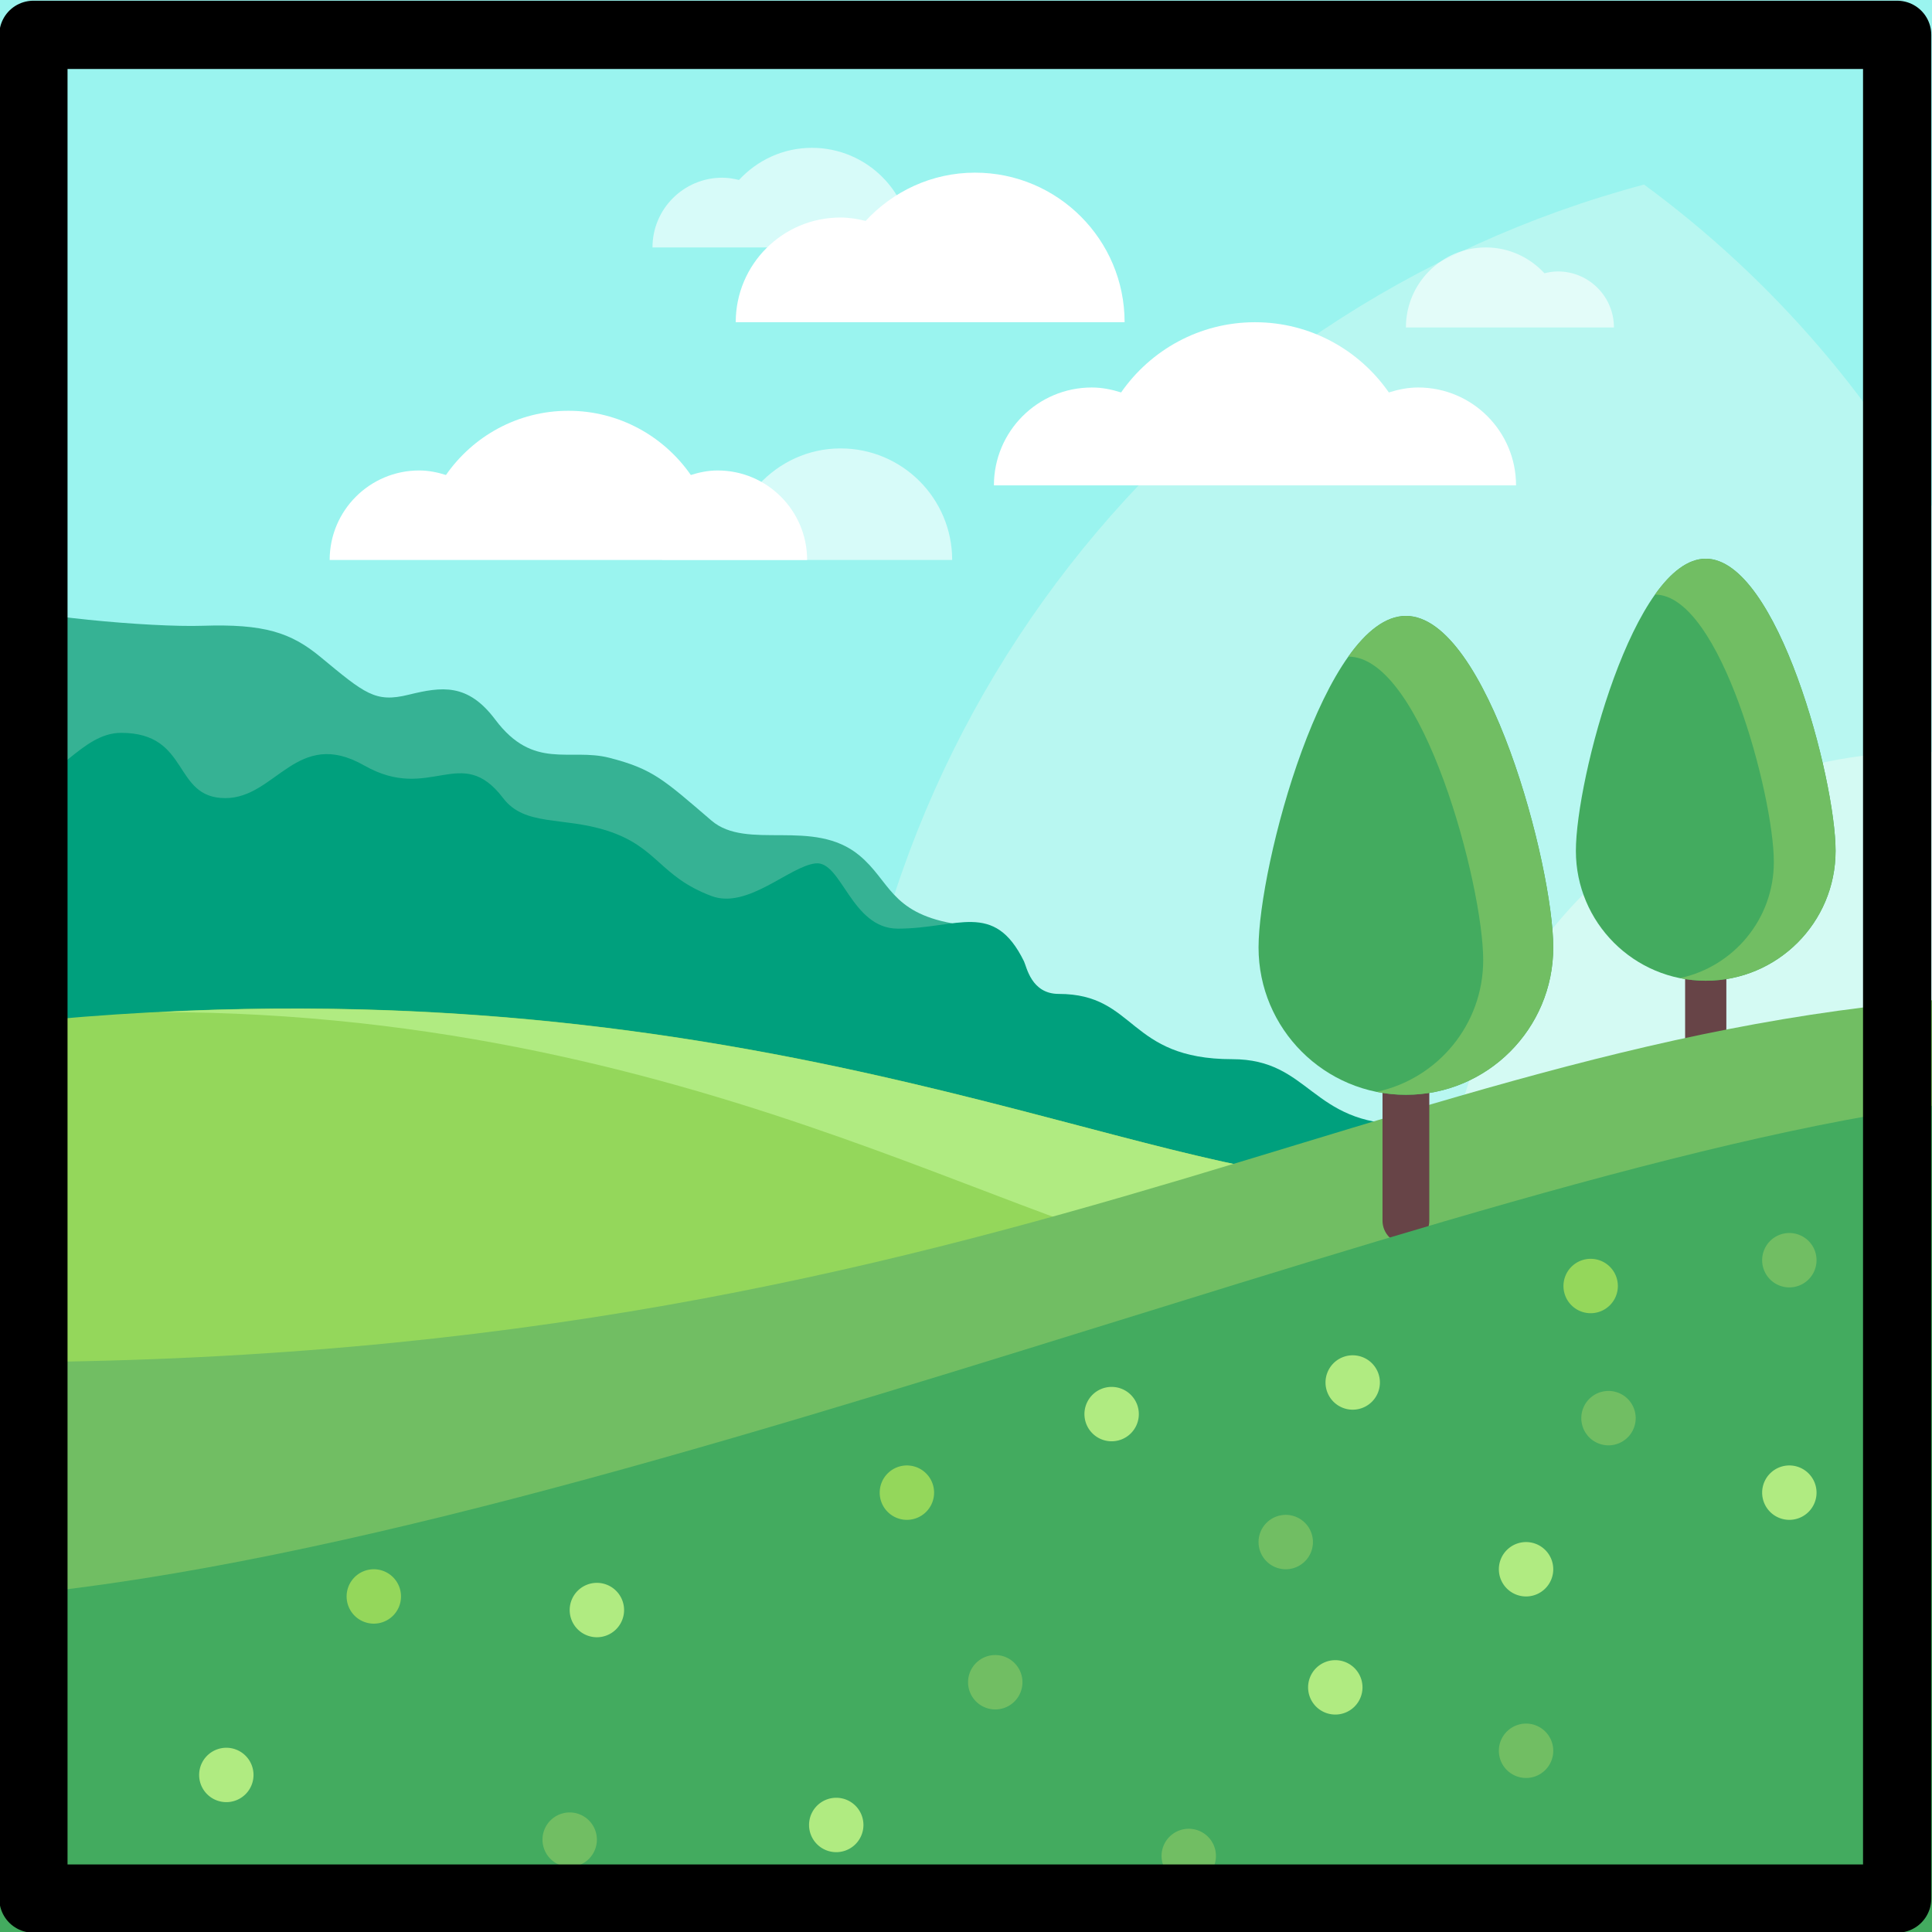 <?xml version="1.0" encoding="UTF-8" standalone="no"?>
<!-- Generator: Adobe Illustrator 19.0.0, SVG Export Plug-In . SVG Version: 6.00 Build 0)  -->

<svg
   xmlns:dc="http://purl.org/dc/elements/1.1/"
   xmlns:cc="http://creativecommons.org/ns#"
   xmlns:rdf="http://www.w3.org/1999/02/22-rdf-syntax-ns#"
   xmlns:svg="http://www.w3.org/2000/svg"
   xmlns="http://www.w3.org/2000/svg"
   xmlns:sodipodi="http://sodipodi.sourceforge.net/DTD/sodipodi-0.dtd"
   xmlns:inkscape="http://www.inkscape.org/namespaces/inkscape"
   version="1.1"
   id="Capa_1"
   x="0px"
   y="0px"
   viewBox="0 0 512 512"
   style="enable-background:new 0 0 512 512;"
   xml:space="preserve"
   sodipodi:docname="image.svg"
   inkscape:version="0.92.1 r15371"><rect x="0" y="0" width="512" height="512" fill="#333333" stroke="none"/><defs
     id="defs201"><clipPath
       clipPathUnits="userSpaceOnUse"
       id="clipPath4907"><rect
         style="fill:#9af4ef;fill-opacity:1;stroke:none;stroke-width:10.423;stroke-linecap:butt;stroke-linejoin:round;stroke-miterlimit:4;stroke-dasharray:none;stroke-dashoffset:0;stroke-opacity:1;paint-order:normal"
         id="rect4909"
         width="512"
         height="512"
         x="-3.566"
         y="-1.797" /></clipPath><clipPath
       clipPathUnits="userSpaceOnUse"
       id="clipPath5650"><rect
         style="fill:#ffffff;fill-opacity:1;stroke:none;stroke-width:7.927;stroke-linecap:butt;stroke-linejoin:round;stroke-miterlimit:4;stroke-dasharray:none;stroke-dashoffset:0;stroke-opacity:1;paint-order:normal"
         id="rect5652"
         width="512"
         height="512"
         x="0"
         y="0" /></clipPath><clipPath
       clipPathUnits="userSpaceOnUse"
       id="clipPath5873"><path
         style="fill:#ffffff;fill-opacity:1;stroke:none;stroke-width:8.936;stroke-linecap:butt;stroke-linejoin:round;stroke-miterlimit:4;stroke-dasharray:none;stroke-dashoffset:0;stroke-opacity:1;paint-order:normal"
         d="M 0,0 H 512 V 512 H 0 Z"
         id="path5875"
         inkscape:connector-curvature="0" /></clipPath><clipPath
       clipPathUnits="userSpaceOnUse"
       id="clipPath6137"><rect
         style="fill:#ffffff;fill-opacity:1;stroke:none;stroke-width:9.366;stroke-linecap:butt;stroke-linejoin:round;stroke-miterlimit:4;stroke-dasharray:none;stroke-dashoffset:0;stroke-opacity:1;paint-order:normal"
         id="rect6139"
         width="512"
         height="512"
         x="0"
         y="0" /></clipPath></defs><sodipodi:namedview
     pagecolor="#ffffff"
     bordercolor="#666666"
     borderopacity="1"
     objecttolerance="10"
     gridtolerance="10"
     guidetolerance="10"
     inkscape:pageopacity="0"
     inkscape:pageshadow="2"
     inkscape:window-width="1366"
     inkscape:window-height="705"
     id="namedview199"
     showgrid="false"
     inkscape:zoom="0.4609375"
     inkscape:cx="-15.539312"
     inkscape:cy="449.84606"
     inkscape:window-x="-4"
     inkscape:window-y="-4"
     inkscape:window-maximized="1"
     inkscape:current-layer="Capa_1" /><g
     id="g168" /><g
     id="g170" /><g
     id="g172" /><g
     id="g174" /><g
     id="g176" /><g
     id="g178" /><g
     id="g180" /><g
     id="g182" /><g
     id="g184" /><g
     id="g186" /><g
     id="g188" /><g
     id="g190" /><g
     id="g192" /><g
     id="g194" /><g
     id="g196" /><g
     id="g6747"><g
       clip-path="url(#clipPath6137)"
       id="g6135"><rect
         style="fill:#9af4ef;fill-opacity:1;stroke:none;stroke-width:7.696;stroke-linecap:butt;stroke-linejoin:round;stroke-miterlimit:4;stroke-dasharray:none;stroke-dashoffset:0;stroke-opacity:1;paint-order:normal"
         id="rect4762"
         width="512"
         height="512"
         x="0"
         y="0" /><g
         id="g8"
         style="opacity:0.3"
         transform="matrix(1.081,0,0,1.081,-4.69,-4.69)"><path
           inkscape:connector-curvature="0"
           id="path6"
           d="M 407.376,49.583 C 294.06,79.836 210.577,183.148 210.577,306 c 0,80.664 36.031,152.869 92.82,201.548 C 422.126,485.311 512,381.182 512,256 512,171.264 470.804,96.177 407.376,49.583 Z"
           style="fill:#fffff4" /></g><g
         id="g12"
         transform="matrix(1.081,0,0,1.081,-4.69,-4.69)"><path
           inkscape:connector-curvature="0"
           id="path10"
           d="M 215,214.034 C 203.752,204.729 187.5,213 178.75,205.5 c -11.695,-10.024 -14.351,-12.646 -25.031,-15.384 -9.75,-2.5 -18.578,3.156 -27.969,-9.366 -6.75,-9 -13.117,-8.089 -21.263,-6.089 -8.146,2 -10.649,-0.214 -21.612,-9.286 C 75.625,159.375 69,157.25 54,157.75 41.349,158.172 9.704,155.368 0.456,151.856 -8.437,171.794 6.811,193.054 3.257,215.294 c 36.23,3.803 47.12,2.15 61.243,6.706 15.5,5 166.167,35.5 168.834,34 2.667,-1.5 4.436,-25.304 4.436,-25.304 -15.131,-2.734 -15.337,-10.513 -22.77,-16.662 z"
           style="fill:#36b294"
           sodipodi:nodetypes="scccscccccscs" /></g><g
         id="g16"
         style="opacity:0.4"
         transform="matrix(1.081,0,0,1.081,-4.69,-4.69)"><path
           inkscape:connector-curvature="0"
           id="path14"
           d="m 358.667,306 c 0,56.513 39.963,103.67 93.165,114.815 C 489.354,376.277 512,318.795 512,256 c 0,-22.041 -2.789,-43.43 -8.027,-63.837 -8.98,-2.201 -18.314,-3.496 -27.973,-3.496 -64.801,0 -117.333,52.531 -117.333,117.333 z"
           style="fill:#fffff4" /></g><g
         id="g36"
         transform="matrix(1.081,0,0,1.081,-4.69,-4.69)"><g
           id="g22"><g
             id="g20"><path
               inkscape:connector-curvature="0"
               id="path18"
               d="m 422.504,277.018 c -2.793,0 -5.054,-2.262 -5.054,-5.051 v -54.398 c 0,-2.789 2.262,-5.051 5.054,-5.051 2.793,0 5.054,2.262 5.054,5.051 v 54.398 c 0,2.79 -2.261,5.051 -5.054,5.051 z"
               style="fill:#674447" /></g></g><g
           id="g28"><g
             id="g26"><path
               inkscape:connector-curvature="0"
               id="path24"
               d="m 454.336,212.935 c 0,17.581 -14.252,31.833 -31.833,31.833 -17.581,0 -31.833,-14.252 -31.833,-31.833 0,-17.581 14.252,-71.625 31.833,-71.625 17.581,0.001 31.833,54.044 31.833,71.625 z"
               style="fill:#43ab5f" /></g></g><g
           id="g34"><g
             id="g32"><path
               inkscape:connector-curvature="0"
               id="path30"
               d="m 422.503,141.31 c -4.413,0 -8.616,3.411 -12.437,8.791 h 0.001 c 16.091,0 29.135,49.464 29.135,65.555 0,13.997 -9.878,25.667 -23.038,28.473 2.049,0.414 4.167,0.639 6.338,0.639 17.581,0 31.833,-14.252 31.833,-31.833 0.001,-17.581 -14.252,-71.625 -31.832,-71.625 z"
               style="fill:#71be63" /></g></g></g><g
         id="g40"
         style="opacity:0.6"
         transform="matrix(1.081,0,0,1.081,-4.69,-4.69)"><path
           inkscape:connector-curvature="0"
           id="path38"
           d="m 166.646,141.623 c 0,-10.575 8.573,-19.149 19.149,-19.149 1.596,0 3.122,0.252 4.604,0.62 4.997,-5.396 12.081,-8.827 20.015,-8.827 15.108,0 27.355,12.247 27.355,27.355 h -71.123 z"
           style="fill:#ffffff" /></g><g
         id="g44"
         style="opacity:0.6"
         transform="matrix(1.081,0,0,1.081,-4.69,-4.69)"><path
           inkscape:connector-curvature="0"
           id="path42"
           d="m 164.295,65 c 0,-9.442 7.654,-17.096 17.096,-17.096 1.425,0 2.788,0.225 4.111,0.554 4.461,-4.818 10.786,-7.881 17.87,-7.881 13.488,0 24.423,10.935 24.423,24.423 z"
           style="fill:#ffffff" /></g><g
         id="g48"
         style="opacity:0.6"
         transform="matrix(1.081,0,0,1.081,-4.69,-4.69)"><path
           inkscape:connector-curvature="0"
           id="path46"
           d="m 400,84.615 c 0,-7.583 -6.148,-13.731 -13.731,-13.731 -1.145,0 -2.239,0.181 -3.302,0.445 -3.583,-3.869 -8.663,-6.33 -14.352,-6.33 C 357.782,65 349,73.782 349,84.615 Z"
           style="fill:#ffffff" /></g><g
         id="g52"
         transform="matrix(1.081,0,0,1.081,-4.69,-4.69)"><path
           inkscape:connector-curvature="0"
           id="path50"
           d="m 263.878,248 c -6.73,0 -7.852,-6.655 -8.512,-8 -7.366,-15 -16.283,-8 -30.913,-8 -11.438,0 -13.776,-16.667 -20.16,-16 -6.384,0.667 -16.669,11.333 -25.536,8 -12.724,-4.784 -13.123,-12 -25.537,-16 -10.954,-3.53 -20.216,-1 -25.537,-8 -10.359,-13.63 -17.822,1.25 -34.049,-8 -16.503,-9.408 -21.635,8 -34.048,8 -13.041,0 -8.513,-16 -25.537,-16 -9.644,0 -15.328,11.76 -27.526,15.085 C 2.303,217.397 0,236.428 0,256 c 0,10.092 0.658,20.027 1.81,29.813 3.915,3.633 8.148,6.828 12.393,8.651 C 29.422,301 349,306.615 349,306.615 V 280 c -23.409,0 -23.409,-16 -42.561,-16 -25.803,0 -23.409,-16 -42.561,-16 z"
           style="fill:#00a07d" /></g><g
         id="g56"
         transform="matrix(1.081,0,0,1.081,-4.69,-4.69)"><path
           inkscape:connector-curvature="0"
           id="path54"
           d="m 107,433.548 237,-126.934 -6,-12.948 c -57.385,0 -156.966,-58.334 -338,-37.667 0,63.767 -21.214,187.321 4.339,247.323 C 28.565,509.109 107,433.548 107,433.548 Z"
           style="fill:#94d75b"
           sodipodi:nodetypes="cccccc" /></g><g
         id="g60"
         transform="matrix(1.081,0,0,1.081,-4.69,-4.69)"><path
           inkscape:connector-curvature="0"
           id="path58"
           d="m 338,293.667 c -52.623,0 -140.781,-49.009 -294.643,-41.213 136.795,0.118 220.685,61.353 263.643,61.353 l 12,-4.476 19.357,-14.892 z"
           style="fill:#b0eb81" /></g><g
         id="g64"
         transform="matrix(1.081,0,0,1.081,-4.69,-4.69)"><path
           inkscape:connector-curvature="0"
           id="path62"
           d="m 180.261,119.675 c -2.303,0 -4.479,0.453 -6.565,1.111 -6.607,-9.498 -17.568,-15.743 -30.014,-15.743 -12.446,0 -23.407,6.245 -30.014,15.743 -2.086,-0.658 -4.262,-1.111 -6.565,-1.111 -12.121,0 -21.948,9.826 -21.948,21.948 h 117.054 c -0.001,-12.121 -9.827,-21.948 -21.948,-21.948 z"
           style="fill:#ffffff" /></g><g
         id="g68"
         transform="matrix(1.081,0,0,1.081,-4.69,-4.69)"><path
           inkscape:connector-curvature="0"
           id="path66"
           d="m 352,99.333 c -2.518,0 -4.898,0.496 -7.179,1.215 C 337.596,90.162 325.611,83.333 312,83.333 c -13.611,0 -25.596,6.829 -32.821,17.215 -2.281,-0.719 -4.661,-1.215 -7.179,-1.215 -13.255,0 -24,10.745 -24,24 h 128 c 0,-13.255 -10.745,-24 -24,-24 z"
           style="fill:#ffffff" /></g><g
         id="g72"
         transform="matrix(1.081,0,0,1.081,-4.69,-4.69)"><path
           inkscape:connector-curvature="0"
           id="path70"
           d="m 184.705,83.333 c 0,-14.175 11.491,-25.667 25.667,-25.667 2.139,0 4.185,0.338 6.172,0.832 6.697,-7.233 16.193,-11.832 26.828,-11.832 20.25,0 36.667,16.416 36.667,36.667 z"
           style="fill:#ffffff" /></g><g
         id="g76"
         transform="matrix(1.081,0,0,1.081,-4.69,-4.69)"><path
           inkscape:connector-curvature="0"
           id="path74"
           d="M 0.972,395.996 C 41.128,484.848 152.158,512 256,512 c 141.385,0 256,-114.615 256,-256 0,-2.672 -0.12,-5.314 -0.201,-7.966 -158.307,0.726 -251.788,90.271 -510.827,90.271 z"
           style="fill:#71be63"
           sodipodi:nodetypes="cssccc" /></g><g
         id="g96"
         transform="matrix(1.081,0,0,1.081,-4.69,-4.69)"><g
           id="g82"><g
             id="g80"><path
               inkscape:connector-curvature="0"
               id="path78"
               d="m 349.002,309.33 c -3.169,0 -5.736,-2.566 -5.736,-5.731 v -61.73 c 0,-3.165 2.566,-5.731 5.736,-5.731 3.17,0 5.735,2.566 5.735,5.731 v 61.73 c 0,3.165 -2.566,5.731 -5.735,5.731 z"
               style="fill:#674447" /></g></g><g
           id="g88"><g
             id="g86"><path
               inkscape:connector-curvature="0"
               id="path84"
               d="m 385.123,236.611 c 0,19.95 -16.173,36.123 -36.123,36.123 -19.95,0 -36.123,-16.173 -36.123,-36.123 0,-19.95 16.173,-81.278 36.123,-81.278 19.95,0 36.123,61.327 36.123,81.278 z"
               style="fill:#43ab5f" /></g></g><g
           id="g94"><g
             id="g92"><path
               inkscape:connector-curvature="0"
               id="path90"
               d="m 349,155.333 c -5.008,0 -9.777,3.871 -14.113,9.976 h 10e-4 c 18.26,0 33.062,56.13 33.062,74.39 0,15.883 -11.209,29.126 -26.143,32.311 2.325,0.47 4.729,0.725 7.192,0.725 19.95,0 36.124,-16.173 36.124,-36.123 C 385.124,216.66 368.95,155.333 349,155.333 Z"
               style="fill:#71be63" /></g></g></g><g
         id="g100"
         transform="matrix(1.081,0,0,1.081,-4.69,-4.69)"><path
           inkscape:connector-curvature="0"
           id="path98"
           d="M 511.394,272.76 C 398.881,273.312 158.418,383.243 0.972,395.996 -74.659,619.535 209.565,530.962 277.695,533.695 602.189,546.712 502.753,406.324 511.394,272.76 Z"
           style="fill:#43ab5f"
           sodipodi:nodetypes="ccsc" /></g><g
         id="g104"
         transform="matrix(1.081,0,0,1.081,10.233,-1.374)"><path
           inkscape:connector-curvature="0"
           id="circle102"
           d="m 202.208,448.667 a 6.667,6.667 0 0 1 -6.667,6.667 6.667,6.667 0 0 1 -6.667,-6.667 6.667,6.667 0 0 1 6.667,-6.667 6.667,6.667 0 0 1 6.667,6.667 z"
           style="fill:#b0eb81" /></g><g
         id="g108"
         transform="matrix(1.081,0,0,1.081,-4.69,-4.69)"><path
           inkscape:connector-curvature="0"
           id="circle106"
           d="m 233.334,370.266 a 6.667,6.667 0 0 1 -6.667,6.667 6.667,6.667 0 0 1 -6.667,-6.667 6.667,6.667 0 0 1 6.667,-6.667 6.667,6.667 0 0 1 6.667,6.667 z"
           style="fill:#94d75b" /></g><g
         id="g112"
         transform="matrix(1.081,0,0,1.081,-18.497,35.196)"><path
           inkscape:connector-curvature="0"
           id="circle110"
           d="m 413.733,282.71 a 6.667,6.667 0 0 1 -6.667,6.667 6.667,6.667 0 0 1 -6.667,-6.667 6.667,6.667 0 0 1 6.667,-6.667 6.667,6.667 0 0 1 6.667,6.667 z"
           style="fill:#94d75b" /></g><g
         id="g116"
         transform="matrix(1.081,0,0,1.081,-4.69,-4.69)"><path
           inkscape:connector-curvature="0"
           id="circle114"
           d="m 302.432,459.333 a 6.667,6.667 0 0 1 -6.667,6.667 6.667,6.667 0 0 1 -6.667,-6.667 6.667,6.667 0 0 1 6.667,-6.667 6.667,6.667 0 0 1 6.667,6.667 z"
           style="fill:#71be63" /></g><g
         id="g120"
         transform="matrix(1.081,0,0,1.081,-4.69,-4.69)"><path
           inkscape:connector-curvature="0"
           id="circle118"
           d="m 338.358,418 a 6.667,6.667 0 0 1 -6.667,6.667 6.667,6.667 0 0 1 -6.667,-6.667 6.667,6.667 0 0 1 6.667,-6.667 6.667,6.667 0 0 1 6.667,6.667 z"
           style="fill:#b0eb81" /></g><g
         id="g124"
         transform="matrix(1.081,0,0,1.081,-12.981,-16.297)"><path
           inkscape:connector-curvature="0"
           id="circle122"
           d="m 262.667,427.482 a 6.667,6.667 0 0 1 -6.667,6.667 6.667,6.667 0 0 1 -6.667,-6.667 6.667,6.667 0 0 1 6.667,-6.667 6.667,6.667 0 0 1 6.667,6.667 z"
           style="fill:#71be63" /></g><g
         id="g128"
         transform="matrix(1.081,0,0,1.081,-4.69,-4.69)"><path
           inkscape:connector-curvature="0"
           id="circle126"
           d="m 150.667,455.333 a 6.667,6.667 0 0 1 -6.667,6.667 6.667,6.667 0 0 1 -6.667,-6.667 6.667,6.667 0 0 1 6.667,-6.667 6.667,6.667 0 0 1 6.667,6.667 z"
           style="fill:#71be63" /></g><g
         id="g132"
         transform="matrix(1.081,0,0,1.081,-4.69,-4.69)"><path
           inkscape:connector-curvature="0"
           id="circle130"
           d="m 157.334,399.047 a 6.667,6.667 0 0 1 -6.667,6.667 6.667,6.667 0 0 1 -6.667,-6.667 6.667,6.667 0 0 1 6.667,-6.667 6.667,6.667 0 0 1 6.667,6.667 z"
           style="fill:#b0eb81" /></g><g
         id="g136"
         transform="matrix(1.081,0,0,1.081,10.651,1.446)"><path
           inkscape:connector-curvature="0"
           id="circle134"
           d="m 269.334,345.333 a 6.667,6.667 0 0 1 -6.667,6.667 6.667,6.667 0 0 1 -6.667,-6.667 6.667,6.667 0 0 1 6.667,-6.667 6.667,6.667 0 0 1 6.667,6.667 z"
           style="fill:#b0eb81" /></g><g
         id="g140"
         transform="matrix(1.081,0,0,1.081,-4.69,-4.69)"><path
           inkscape:connector-curvature="0"
           id="circle138"
           d="m 102.647,395.713 a 6.667,6.667 0 0 1 -6.667,6.667 6.667,6.667 0 0 1 -6.667,-6.667 6.667,6.667 0 0 1 6.667,-6.667 6.667,6.667 0 0 1 6.667,6.667 z"
           style="fill:#94d75b" /></g><g
         id="g144"
         transform="matrix(1.081,0,0,1.081,-4.69,-4.69)"><path
           inkscape:connector-curvature="0"
           id="circle142"
           d="m 385.124,389.047 a 6.667,6.667 0 0 1 -6.667,6.667 6.667,6.667 0 0 1 -6.667,-6.667 6.667,6.667 0 0 1 6.667,-6.667 6.667,6.667 0 0 1 6.667,6.667 z"
           style="fill:#b0eb81" /></g><g
         id="g148"
         transform="matrix(1.081,0,0,1.081,-4.69,-4.69)"><path
           inkscape:connector-curvature="0"
           id="circle146"
           d="m 449.669,370.266 a 6.667,6.667 0 0 1 -6.667,6.667 6.667,6.667 0 0 1 -6.667,-6.667 6.667,6.667 0 0 1 6.667,-6.667 6.667,6.667 0 0 1 6.667,6.667 z"
           style="fill:#b0eb81" /></g><g
         id="g152"
         transform="matrix(1.081,0,0,1.081,-4.69,-4.69)"><path
           inkscape:connector-curvature="0"
           id="circle150"
           d="m 326.21,382.38 a 6.667,6.667 0 0 1 -6.667,6.667 6.667,6.667 0 0 1 -6.667,-6.667 6.667,6.667 0 0 1 6.667,-6.667 6.667,6.667 0 0 1 6.667,6.667 z"
           style="fill:#71be63" /></g><g
         id="g156"
         transform="matrix(1.081,0,0,1.081,-4.69,-4.69)"><path
           inkscape:connector-curvature="0"
           id="circle154"
           d="m 385.124,433.548 a 6.667,6.667 0 0 1 -6.667,6.667 6.667,6.667 0 0 1 -6.667,-6.667 6.667,6.667 0 0 1 6.667,-6.667 6.667,6.667 0 0 1 6.667,6.667 z"
           style="fill:#71be63" /></g><g
         id="g160"
         transform="matrix(1.081,0,0,1.081,-4.69,-4.69)"><path
           inkscape:connector-curvature="0"
           id="circle158"
           d="m 405.334,352 a 6.667,6.667 0 0 1 -6.667,6.667 6.667,6.667 0 0 1 -6.667,-6.667 6.667,6.667 0 0 1 6.667,-6.667 6.667,6.667 0 0 1 6.667,6.667 z"
           style="fill:#71be63" /></g><g
         id="g164"
         transform="matrix(1.081,0,0,1.081,-4.69,-4.69)"><path
           inkscape:connector-curvature="0"
           id="circle162"
           d="m 449.669,313.281 a 6.667,6.667 0 0 1 -6.667,6.667 6.667,6.667 0 0 1 -6.667,-6.667 6.667,6.667 0 0 1 6.667,-6.667 6.667,6.667 0 0 1 6.667,6.667 z"
           style="fill:#71be63" /></g><path
         inkscape:connector-curvature="0"
         id="circle102-8"
         d="m 67.185,470.38 a 7.206,7.206 0 0 1 -7.206,7.206 7.206,7.206 0 0 1 -7.206,-7.206 7.206,7.206 0 0 1 7.206,-7.206 7.206,7.206 0 0 1 7.206,7.206 z"
         style="fill:#b0eb81;stroke-width:1.081" /><g
         transform="matrix(1.081,0,0,1.081,-15.992,90.328)"
         id="g140-7"><path
           inkscape:connector-curvature="0"
           id="circle138-4"
           d="m 102.647,395.713 a 6.667,6.667 0 0 1 -6.667,6.667 6.667,6.667 0 0 1 -6.667,-6.667 6.667,6.667 0 0 1 6.667,-6.667 6.667,6.667 0 0 1 6.667,6.667 z"
           style="fill:#94d75b" /></g><g
         transform="matrix(1.081,0,0,1.081,-0.076,-85.483)"
         id="g120-4"><path
           inkscape:connector-curvature="0"
           id="circle118-7"
           d="m 338.358,418 a 6.667,6.667 0 0 1 -6.667,6.667 6.667,6.667 0 0 1 -6.667,-6.667 6.667,6.667 0 0 1 6.667,-6.667 6.667,6.667 0 0 1 6.667,6.667 z"
           style="fill:#b0eb81" /></g></g></g><rect
     style="fill:none;fill-opacity:1;stroke:#000000;stroke-width:18.087;stroke-linecap:butt;stroke-linejoin:round;stroke-miterlimit:4;stroke-dasharray:none;stroke-dashoffset:0;stroke-opacity:1;paint-order:normal"
     id="rect6057"
     width="493.913"
     height="493.913"
     x="8.854"
     y="9.232"
     ry="0"
     rx="0" /></svg>